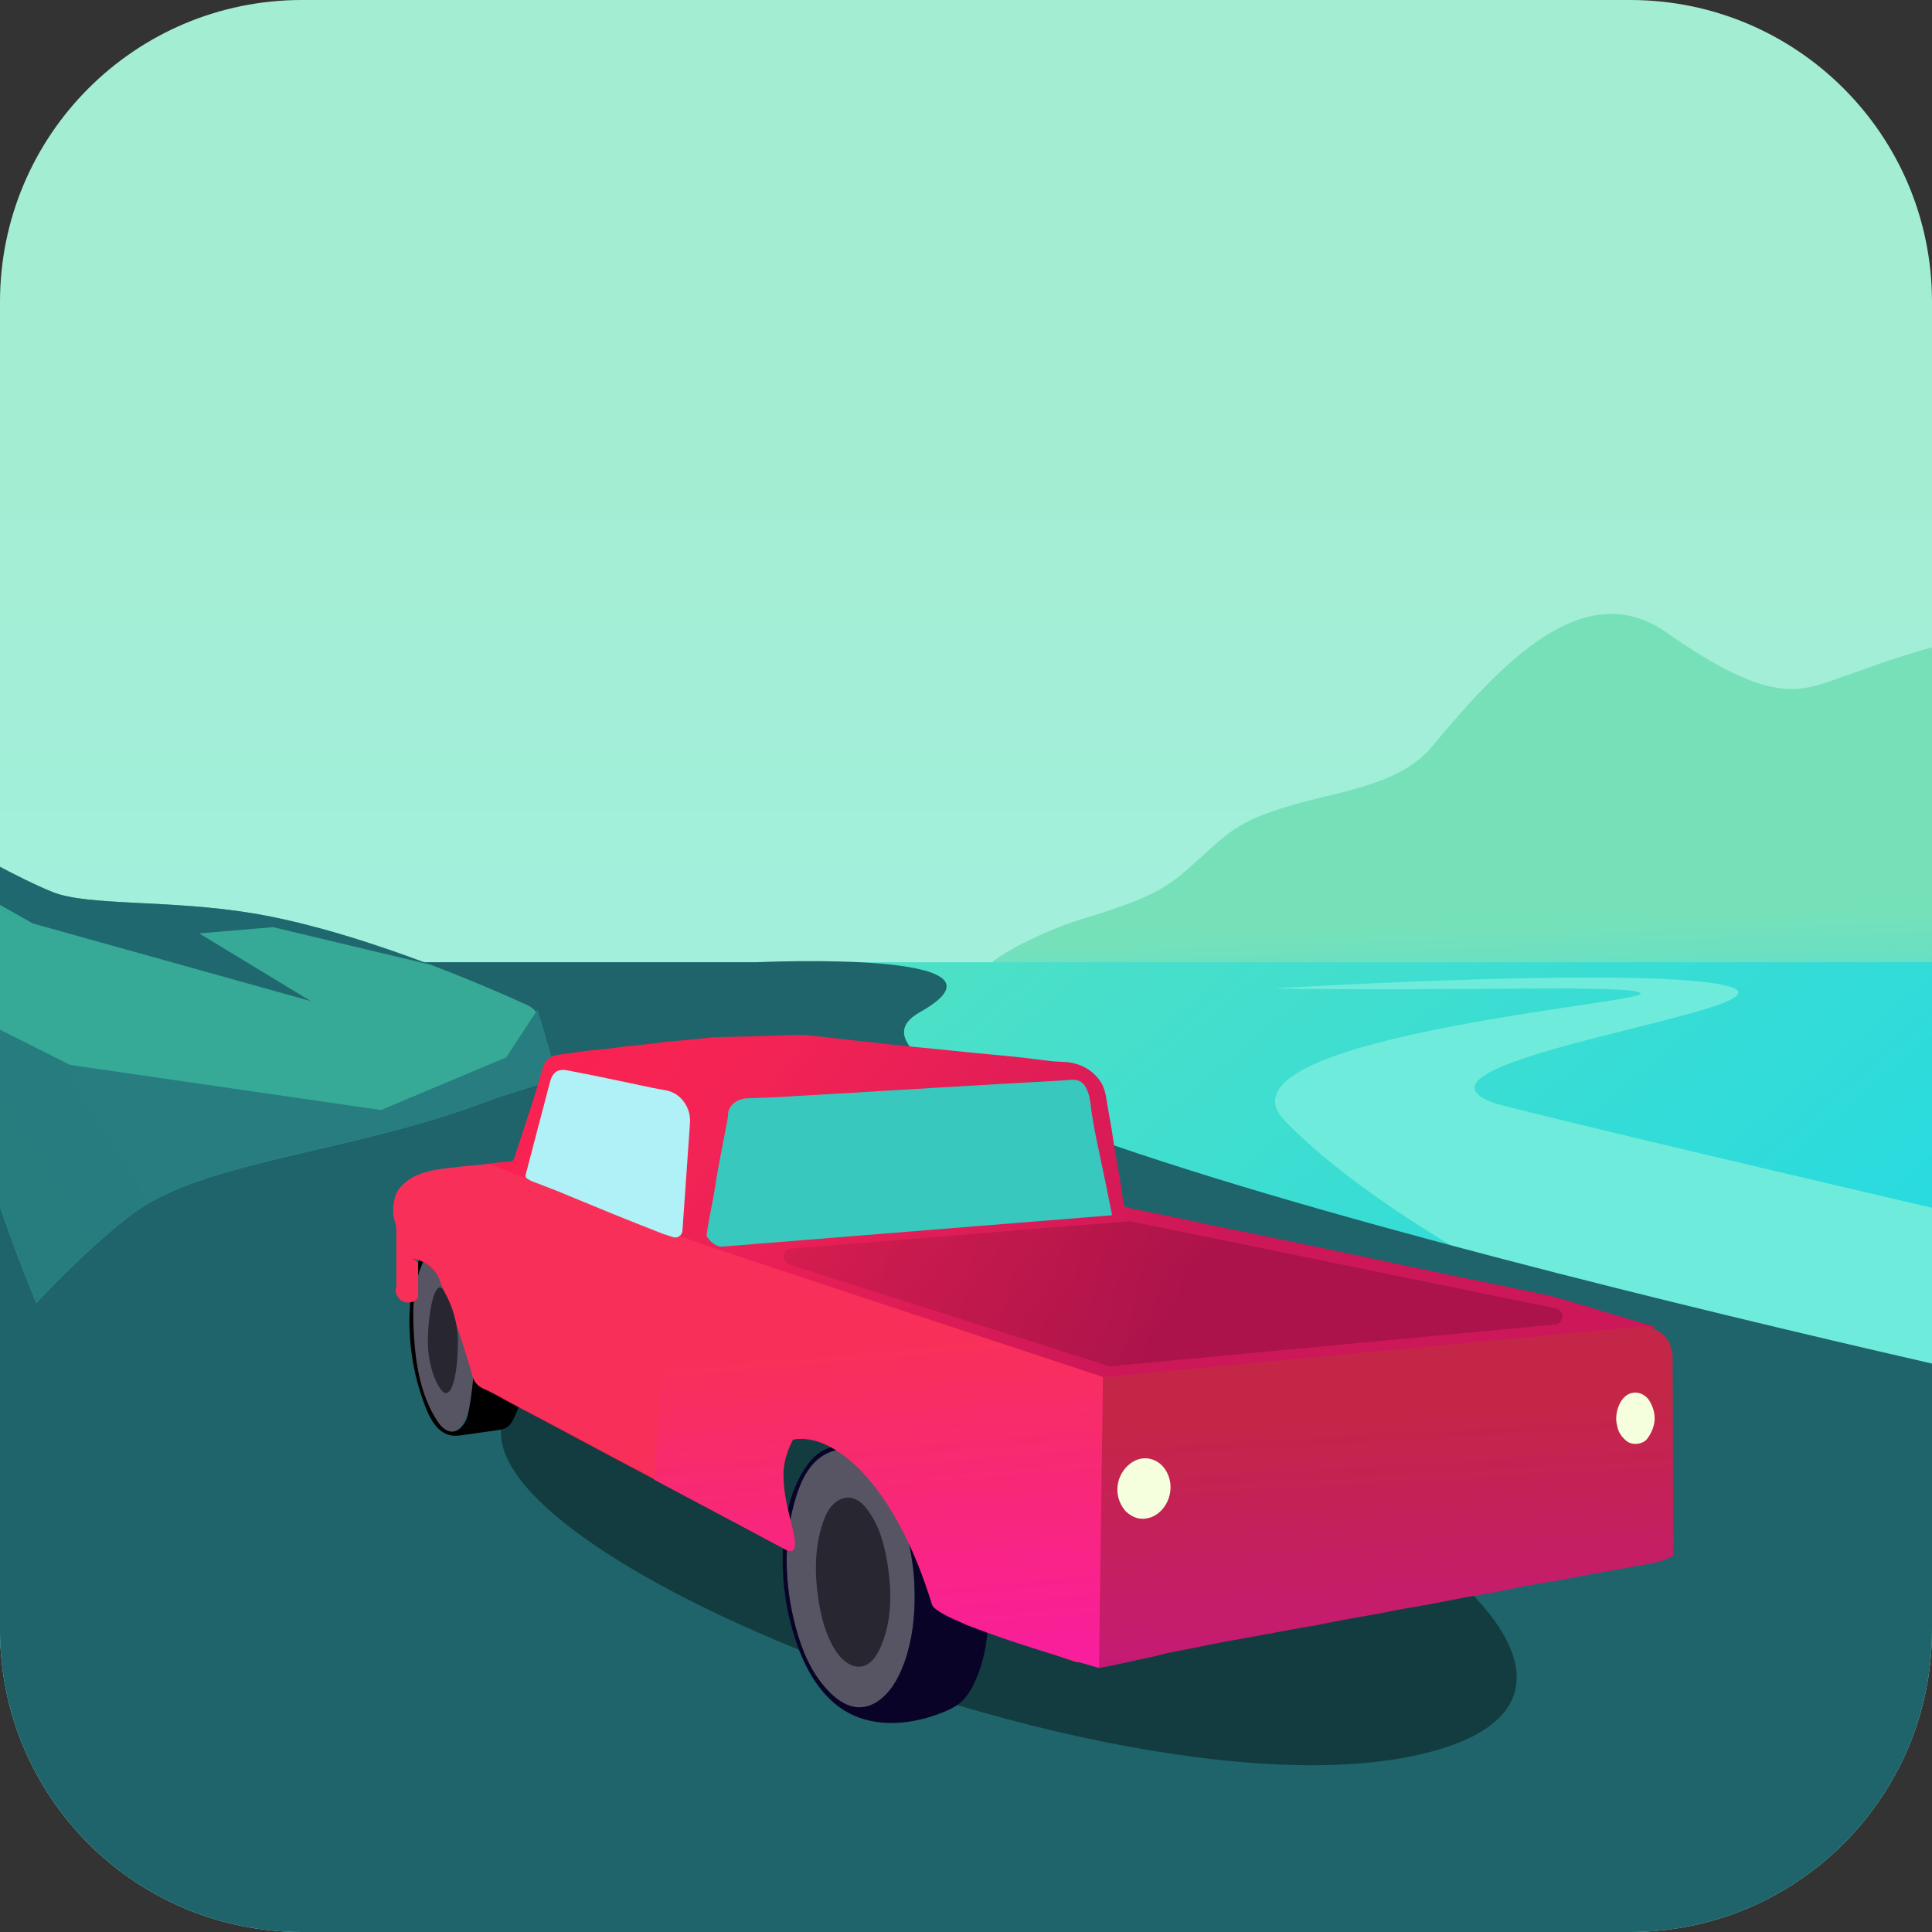 <?xml version="1.0" standalone="no"?><!DOCTYPE svg PUBLIC "-//W3C//DTD SVG 1.1//EN" "http://www.w3.org/Graphics/SVG/1.1/DTD/svg11.dtd"><svg height="1024" node-id="1" sillyvg="true" template-height="1024" template-width="1024" version="1.1" viewBox="0 0 1024 1024" width="1024" xmlns="http://www.w3.org/2000/svg" xmlns:xlink="http://www.w3.org/1999/xlink"><rect x="0" y="0" width="1024" height="1024" fill="#333333" stroke="none"/><defs node-id="58"><linearGradient gradientUnits="userSpaceOnUse" id="paint0_linear_610_4570" node-id="30" spreadMethod="pad" x1="512" x2="512" y1="0" y2="1224.67"><stop offset="0.193" stop-color="#a3eed2"></stop><stop offset="0.719" stop-color="#a1f0eb"></stop></linearGradient><linearGradient gradientUnits="userSpaceOnUse" id="paint1_linear_610_4570" node-id="33" spreadMethod="pad" x1="808.828" x2="818.789" y1="325.391" y2="598.985"><stop offset="0.594" stop-color="#76e1b9"></stop><stop offset="1" stop-color="#3fdae3"></stop></linearGradient><linearGradient gradientUnits="userSpaceOnUse" id="paint2_linear_610_4570" node-id="36" spreadMethod="pad" x1="447.578" x2="1079.77" y1="466.836" y2="1217.23"><stop offset="0.078" stop-color="#4ce0c7"></stop><stop offset="0.609" stop-color="#21d9e4"></stop></linearGradient><linearGradient gradientUnits="userSpaceOnUse" id="paint3_linear_610_4570" node-id="39" spreadMethod="pad" x1="294.844" x2="-369.218" y1="518.632" y2="942.304"><stop offset="0.265" stop-color="#47768c"></stop><stop offset="1" stop-color="#304763"></stop></linearGradient><linearGradient gradientUnits="userSpaceOnUse" id="paint4_linear_610_4570" node-id="42" spreadMethod="pad" x1="179.961" x2="695.343" y1="504.688" y2="902.272"><stop offset="0.11" stop-color="#fd224f"></stop><stop offset="0.33" stop-color="#f32355"></stop><stop offset="0.718" stop-color="#cc1758"></stop></linearGradient><linearGradient gradientUnits="userSpaceOnUse" id="paint5_linear_610_4570" node-id="46" spreadMethod="pad" x1="566.022" x2="582.197" y1="698.316" y2="985.752"><stop offset="0.202" stop-color="#f83059"></stop><stop offset="0.765" stop-color="#f91da1"></stop></linearGradient><linearGradient gradientUnits="userSpaceOnUse" id="paint6_linear_610_4570" node-id="49" spreadMethod="pad" x1="346.641" x2="374.531" y1="660.079" y2="982.149"><stop offset="0.202" stop-color="#f83059"></stop><stop offset="0.765" stop-color="#f91da1"></stop></linearGradient><linearGradient gradientUnits="userSpaceOnUse" id="paint7_linear_610_4570" node-id="52" spreadMethod="pad" x1="338.673" x2="735.566" y1="654.101" y2="740.543"><stop offset="0.072" stop-color="#000000" stop-opacity="0.4"></stop><stop offset="0.74" stop-color="#000000"></stop></linearGradient><clipPath id="clip0_610_4570" node-id="55"><path d="M 160.00 0.00 L 864.00 0.00 C 952.37 0.00 1024.00 71.63 1024.00 160.00 L 1024.00 864.00 C 1024.00 952.37 952.37 1024.00 864.00 1024.00 L 160.00 1024.00 C 71.63 1024.00 0.00 952.37 0.00 864.00 L 0.00 160.00 C -0.00 71.63 71.63 0.00 160.00 0.00 Z" fill="#000000" fill-rule="nonzero" node-id="111" stroke="none" target-height="1024" target-width="1024" target-x="0" target-y="0"></path></clipPath></defs><g clip-path="url(#clip0_610_4570)" id="sillyvg_g_0" node-id="115"><path d="M 160.00 0.00 L 864.00 0.00 C 952.37 0.00 1024.00 71.63 1024.00 160.00 L 1024.00 864.00 C 1024.00 952.37 952.37 1024.00 864.00 1024.00 L 160.00 1024.00 C 71.63 1024.00 0.00 952.37 0.00 864.00 L 0.00 160.00 C -0.00 71.63 71.63 0.00 160.00 0.00 Z" fill="url(#paint0_linear_610_4570)" fill-rule="nonzero" node-id="117" stroke="none" target-height="1024" target-width="1024" target-x="0" target-y="0"></path><path d="M 883.31 335.25 C 938.50 373.98 953.90 366.74 975.41 359.12 C 1022.08 342.58 1057.56 328.83 1098.36 345.35 L 1098.36 544.53 L 545.34 527.05 C 480.96 524.71 554.16 492.97 570.71 487.96 C 587.25 482.94 601.60 478.36 613.13 472.30 C 626.83 465.10 637.07 452.90 649.05 443.39 C 660.04 434.65 670.48 431.07 683.69 427.06 C 707.89 419.70 741.81 416.38 758.72 396.00 C 796.21 350.84 839.77 304.70 883.31 335.25 Z" fill="url(#paint1_linear_610_4570)" fill-rule="nonzero" node-id="119" stroke="none" target-height="239.83" target-width="617.4" target-x="480.96" target-y="304.7"></path><path d="M -70.39 510.00 L 1098.36 510.00 L 1098.36 555.16 C 1098.36 877.90 836.73 1139.53 513.98 1139.53 L 513.98 1139.53 C 191.24 1139.53 -70.39 877.90 -70.39 555.16 L -70.39 510.00 Z" fill="url(#paint2_linear_610_4570)" fill-rule="nonzero" node-id="121" stroke="none" target-height="629.53" target-width="1168.75" target-x="-70.39" target-y="510"></path><path d="M 1272.00 696.30 C 1262.12 696.30 803.48 589.22 790.85 584.29 C 734.02 562.14 957.77 534.21 916.23 522.75 C 876.08 511.67 674.67 523.92 674.67 523.92 C 774.11 525.57 867.09 521.51 869.56 526.61 C 872.03 531.72 638.83 550.25 680.90 593.94 C 754.40 670.25 944.58 748.00 944.58 748.00 L 1272.00 748.00 L 1272.00 696.30 Z" fill="#6febdb" fill-rule="nonzero" node-id="123" stroke="none" target-height="236.33" target-width="633.17" target-x="638.83" target-y="511.67"></path><path d="M 1106.33 741.09 C 1174.00 1088.00 579.00 1133.50 188.00 1069.00 C -203.00 1004.50 0.90 997.77 -28.00 928.00 C -76.30 811.39 -1.87 510.00 -1.87 510.00 L 401.09 510.00 C 401.09 510.00 547.04 503.11 487.42 536.56 C 395.12 588.36 1106.33 741.09 1106.33 741.09 Z" fill="#1e646a" fill-rule="nonzero" node-id="125" stroke="none" target-height="630.39" target-width="1377" target-x="-203" target-y="503.11"></path><path d="M 750.86 930.28 C 562.86 971.62 86.86 759.62 336.19 716.95 C 585.52 674.28 938.86 888.95 750.86 930.28 Z" fill="#000000" fill-opacity="0.4" fill-rule="nonzero" node-id="127" stroke="none" target-height="297.34" target-width="852" target-x="86.86" target-y="674.28"></path><path d="M 71.05 642.81 C 47.70 659.96 19.26 690.62 19.26 690.62 C 19.26 690.62 -10.58 620.25 -17.93 572.42 C -25.30 524.49 -17.93 449.57 -17.93 449.57 C -17.93 449.57 9.24 465.30 27.89 472.81 C 46.54 480.33 89.66 476.69 134.14 484.10 C 191.64 493.68 260.14 523.84 279.53 532.74 C 282.96 534.31 285.49 537.30 286.54 540.93 L 295.51 571.76 C 295.51 571.76 268.73 579.76 258.32 583.71 C 186.60 610.94 108.91 615.02 71.05 642.81 Z" fill="#36aa96" fill-rule="nonzero" node-id="129" stroke="none" target-height="241.05" target-width="320.81" target-x="-25.3" target-y="449.57"></path><path d="M 71.06 642.81 C 47.70 659.96 19.26 690.62 19.26 690.62 C 19.26 690.62 -10.57 620.25 -17.93 572.42 C -19.67 561.09 -20.59 548.24 -20.98 535.23 L 37.19 564.45 L 201.88 588.36 L 268.28 560.47 L 284.88 535.23 L 295.51 571.76 C 295.51 571.76 268.73 579.76 258.32 583.71 C 186.60 610.94 108.91 615.02 71.06 642.81 Z" fill="#247e7e" fill-rule="nonzero" node-id="131" stroke="none" target-height="155.39" target-width="316.49" target-x="-20.98" target-y="535.23"></path><path d="M 71.06 642.81 C 47.70 659.96 19.26 690.62 19.26 690.62 C 19.26 690.62 -10.57 620.25 -17.93 572.42 C -19.67 561.09 -20.59 548.24 -20.98 535.23 L 37.19 564.45 L 201.88 588.36 L 268.28 560.47 L 284.88 535.23 L 295.51 571.76 C 295.51 571.76 268.73 579.76 258.32 583.71 C 186.60 610.94 108.91 615.02 71.06 642.81 Z" fill="url(#paint3_linear_610_4570)" fill-opacity="0.1" fill-rule="nonzero" node-id="133" stroke="none" target-height="155.39" target-width="316.49" target-x="-20.98" target-y="535.23"></path><path d="M 27.89 472.81 C 46.54 480.33 89.66 476.69 134.14 484.10 C 165.56 489.34 200.26 500.71 228.44 511.41 L 144.76 491.41 L 105.59 494.73 L 164.69 530.59 L 17.27 489.41 L -16.60 470.16 L -17.93 449.57 C -17.93 449.57 9.24 465.30 27.89 472.81 Z" fill="#20686f" fill-rule="nonzero" node-id="135" stroke="none" target-height="81.02" target-width="246.37" target-x="-17.93" target-y="449.57"></path><path d="M 462.72 776.67 C 470.35 784.79 475.18 795.17 478.56 805.79 C 483.58 821.61 485.61 838.37 484.51 854.93 C 483.73 866.65 481.33 878.42 475.99 888.88 C 471.71 897.25 464.07 905.38 454.68 904.86 C 449.23 904.56 444.36 901.35 440.42 897.58 C 430.65 888.23 425.14 875.25 421.66 862.19 C 415.64 839.64 415.01 815.37 422.00 793.11 C 424.02 786.66 426.76 780.26 431.43 775.38 C 436.09 770.50 442.98 767.34 449.62 768.55 C 454.76 769.49 459.14 772.86 462.72 776.67 Z" fill="#575563" fill-rule="nonzero" node-id="137" stroke="none" target-height="138.04" target-width="70.6" target-x="415.01" target-y="767.34"></path><path d="M 470.40 828.94 C 472.81 844.08 472.78 860.17 466.25 874.04 C 464.36 878.06 461.50 882.17 457.17 883.17 C 451.41 884.51 446.01 879.77 442.82 874.79 C 437.79 866.94 435.35 857.70 433.89 848.49 C 431.70 834.62 431.63 820.14 436.21 806.87 C 437.38 803.49 438.90 800.12 441.39 797.55 C 443.88 794.98 447.51 793.29 451.05 793.87 C 454.65 794.46 457.51 797.20 459.71 800.11 C 465.96 808.37 468.78 818.71 470.40 828.94 Z" fill="#282630" fill-rule="nonzero" node-id="139" stroke="none" target-height="91.22" target-width="41.18" target-x="431.63" target-y="793.29"></path><path d="M 252.03 711.52 C 253.00 730.70 249.41 759.03 238.67 758.84 C 229.46 758.68 220.32 730.35 218.97 710.94 C 217.64 691.85 220.95 662.99 231.69 663.18 C 242.43 663.37 251.00 691.07 252.03 711.52 Z" fill="#575563" fill-rule="nonzero" node-id="141" stroke="none" target-height="96.04" target-width="35.36" target-x="217.64" target-y="662.99"></path><path d="M 219.30 676.63 C 219.99 673.10 220.89 669.49 223.01 666.58 C 228.24 659.41 238.59 658.97 247.47 659.22 C 250.12 659.29 252.90 659.40 255.24 660.67 C 256.93 661.60 258.25 663.07 259.46 664.57 C 270.73 678.51 275.24 696.73 277.11 714.55 C 278.44 727.22 277.99 740.47 272.29 751.86 C 271.38 753.68 270.27 755.50 268.54 756.58 C 267.00 757.55 265.13 757.83 263.32 758.08 C 257.80 758.86 252.29 759.63 246.78 760.40 C 243.78 760.82 241.18 761.36 238.25 760.61 C 231.79 758.95 228.07 752.27 225.63 746.06 C 216.99 724.15 214.76 699.75 219.30 676.63 Z M 219.32 706.64 C 220.23 722.68 222.84 739.19 231.49 752.73 C 233.29 755.55 235.73 758.44 239.06 758.78 C 242.06 759.09 244.46 756.99 246.07 754.44 C 247.69 751.88 248.28 748.83 248.79 745.85 C 253.34 719.17 253.38 690.00 238.34 667.50 C 237.28 665.91 236.06 664.29 234.30 663.54 C 231.91 662.52 229.03 663.40 227.08 665.13 C 225.13 666.86 223.97 669.28 223.04 671.72 C 218.84 682.74 218.65 694.87 219.32 706.64 Z" fill="#000000" fill-rule="nonzero" node-id="143" stroke="none" target-height="102.39" target-width="63.68" target-x="214.76" target-y="658.97"></path><path d="M 510.75 805.20 C 516.99 818.53 521.62 832.72 523.15 847.35 C 524.67 861.98 522.99 877.10 517.09 890.58 C 515.09 895.13 512.53 899.59 508.68 902.72 C 506.13 904.79 503.12 906.20 500.09 907.44 C 483.93 914.04 464.76 916.08 449.45 907.71 C 435.64 900.16 427.19 885.46 422.09 870.57 C 415.72 852.01 413.49 832.04 415.59 812.53 C 416.89 800.45 419.95 788.30 426.68 778.19 C 428.99 774.72 431.77 771.48 435.33 769.32 C 439.72 766.65 444.94 765.83 450.02 765.13 C 454.74 764.49 459.50 763.92 464.25 764.26 C 475.06 765.05 485.13 770.64 492.86 778.25 C 500.58 785.86 506.15 795.39 510.75 805.20 Z M 478.56 805.79 C 475.18 795.17 470.35 784.80 462.72 776.67 C 459.14 772.86 454.76 769.49 449.62 768.55 C 442.98 767.34 436.09 770.50 431.43 775.38 C 426.76 780.27 424.02 786.67 422.00 793.11 C 415.01 815.37 415.64 839.64 421.66 862.19 C 425.14 875.26 430.65 888.23 440.42 897.58 C 444.36 901.35 449.23 904.57 454.68 904.87 C 464.07 905.38 471.71 897.26 475.99 888.88 C 481.33 878.42 483.73 866.66 484.51 854.93 C 485.61 838.37 483.58 821.61 478.56 805.79 Z" fill="#090427" fill-rule="nonzero" node-id="145" stroke="none" target-height="152.16" target-width="111.18" target-x="413.49" target-y="763.92"></path><path d="M 217.95 667.65 C 218.25 667.41 221.77 669.01 221.59 670.08 C 221.65 675.55 221.59 681.02 221.64 686.49 C 221.66 688.73 220.01 689.76 218.44 690.09 C 216.22 690.55 213.67 690.73 211.90 688.72 C 210.33 686.95 209.23 684.92 210.14 682.37 C 210.31 681.87 210.17 681.25 210.17 680.68 C 210.17 672.90 210.20 665.12 210.15 657.34 C 210.12 654.33 210.52 651.11 209.60 648.36 C 207.97 643.52 208.32 639.00 209.71 634.29 C 210.63 631.15 212.78 628.99 215.11 627.02 C 219.41 623.38 224.70 621.77 230.07 620.68 C 234.37 619.81 238.78 619.49 243.15 618.92 C 248.44 618.22 253.73 617.48 259.04 616.81 C 262.81 616.33 266.60 615.83 270.39 615.59 C 271.75 615.51 272.23 614.84 272.54 613.88 C 276.10 603.05 279.68 592.22 283.15 581.35 C 284.82 576.09 286.17 570.73 287.87 565.48 C 289.11 561.65 291.93 559.57 295.98 559.06 C 300.93 558.43 305.85 557.60 310.81 556.98 C 313.93 556.58 317.08 556.45 320.21 556.09 C 324.51 555.59 328.80 554.95 333.09 554.42 C 334.86 554.20 336.66 554.18 338.43 553.97 C 343.08 553.44 347.72 552.82 352.37 552.30 C 355.43 551.95 358.50 551.73 361.57 551.43 C 367.28 550.88 372.99 550.30 378.69 549.74 C 378.90 549.72 379.12 549.74 379.33 549.74 C 385.28 549.60 391.24 549.47 397.19 549.31 C 401.59 549.19 405.99 549.02 410.38 548.89 C 415.77 548.74 421.17 548.43 426.55 548.54 C 432.26 549.07 466.06 552.99 471.76 553.56 C 475.90 553.98 480.04 554.42 484.18 554.83 C 489.96 555.40 495.74 555.95 501.51 556.53 C 505.58 556.94 509.65 557.40 513.72 557.80 C 519.71 558.38 525.70 558.92 531.69 559.50 C 535.76 559.90 539.83 560.31 543.90 560.78 C 548.41 561.31 552.90 561.96 557.41 562.45 C 559.89 562.72 562.39 562.71 564.88 562.90 C 572.37 563.49 578.60 566.75 582.96 572.77 C 585.26 575.93 586.08 579.97 586.67 583.94 C 587.38 588.77 588.37 593.57 589.17 598.39 C 589.80 602.17 590.26 605.99 590.89 609.77 C 591.68 614.46 592.62 619.11 593.40 623.79 C 594.04 627.58 594.67 631.37 595.09 635.18 L 595.11 635.34 C 595.57 639.47 595.59 639.66 599.81 640.55 C 607.50 642.16 615.22 643.64 622.91 645.25 C 629.28 646.58 635.61 648.08 641.98 649.41 C 647.13 650.50 652.32 651.41 657.49 652.46 C 662.44 653.46 667.37 654.55 672.32 655.58 C 677.53 656.67 682.74 657.74 687.96 658.82 C 692.91 659.84 697.86 660.85 702.81 661.89 C 707.30 662.83 711.78 663.81 716.27 664.76 C 721.28 665.81 726.30 666.83 731.31 667.89 C 736.31 668.95 741.31 670.05 746.31 671.12 C 751.38 672.21 756.45 673.28 761.53 674.34 C 766.68 675.40 771.84 676.43 776.99 677.50 C 782.00 678.53 787.01 679.60 792.03 680.64 C 796.52 681.58 801.02 682.50 805.51 683.43 C 810.66 684.50 815.80 685.56 820.95 686.64 C 827.26 687.97 869.99 701.49 876.30 702.78 L 887.24 816.96 C 883.56 819.28 879.04 824.99 874.70 825.72 C 868.43 826.76 862.20 827.96 855.94 829.08 C 851.13 829.95 846.31 830.75 841.51 831.64 C 836.39 832.59 831.30 833.67 826.18 834.59 C 820.31 835.64 814.40 836.51 808.53 837.60 C 802.97 838.63 797.45 839.90 791.89 840.95 C 786.96 841.89 781.98 842.61 777.04 843.53 C 770.55 844.74 764.08 846.08 757.59 847.28 C 752.58 848.21 747.54 848.98 742.54 849.90 C 738.35 850.67 734.18 851.62 729.99 852.38 C 724.98 853.30 719.95 854.07 714.94 854.99 C 709.37 856.02 703.82 857.19 698.25 858.24 C 693.97 859.04 689.67 859.73 685.39 860.50 C 680.52 861.38 675.67 862.30 670.81 863.20 C 666.47 864.00 662.13 864.80 657.79 865.59 C 654.56 866.17 651.32 866.68 648.09 867.29 C 643.84 868.11 639.60 868.98 635.35 869.83 C 630.39 870.82 625.43 871.86 620.45 872.79 C 616.23 873.57 611.98 874.17 607.76 874.94 C 603.50 875.72 599.29 877.03 595.00 877.34 C 590.59 877.67 587.27 880.85 582.86 880.36 C 580.64 880.11 578.82 881.37 576.79 880.36 C 565.61 876.60 543.70 872.34 532.56 868.47 C 525.70 866.09 518.89 863.57 512.03 861.17 C 508.94 860.09 507.03 856.02 504.05 854.70 C 499.80 852.83 498.99 850.14 496.63 845.93 C 492.61 838.73 492.56 834.26 490.49 826.36 C 488.24 817.78 490.90 808.09 486.32 800.36 C 482.50 793.92 474.73 790.34 469.60 784.94 C 464.77 779.84 466.34 770.71 460.18 767.48 C 453.72 764.10 443.82 758.69 436.58 757.34 C 433.60 756.79 417.32 756.41 416.01 759.14 C 413.84 763.68 409.22 769.15 409.27 774.16 C 409.30 778.38 406.50 779.61 406.94 783.84 C 407.82 792.35 409.94 798.38 411.94 806.62 C 412.30 808.11 421.22 821.64 419.10 821.76 C 418.12 821.81 417.00 821.69 416.15 821.24 C 407.80 816.81 399.50 812.26 391.16 807.80 C 383.05 803.46 374.91 799.19 366.81 794.87 C 357.94 790.13 349.10 785.36 340.23 780.63 C 332.12 776.31 323.99 772.03 315.88 767.71 C 307.53 763.26 299.21 758.77 290.86 754.32 C 284.37 750.86 277.86 747.45 271.37 744.00 C 266.50 741.41 261.78 738.47 256.73 736.31 C 253.34 734.87 251.41 732.75 250.49 729.40 C 250.12 728.06 249.78 726.72 249.37 725.40 C 246.92 717.65 244.63 709.84 241.95 702.16 C 239.04 693.83 235.99 685.53 232.58 677.40 C 230.62 672.71 226.62 669.69 221.90 667.87 C 220.75 667.43 218.29 667.07 217.95 667.65 Z" fill="url(#paint4_linear_610_4570)" fill-rule="nonzero" node-id="147" stroke="none" target-height="332.94" target-width="679.27" target-x="207.97" target-y="548.43"></path><path d="M 874.70 828.73 C 879.04 828.00 883.21 826.71 886.89 824.38 L 886.50 718.99 C 886.46 709.43 878.08 702.06 868.59 703.24 L 584.64 729.94 L 582.03 884.01 C 586.31 883.69 603.50 879.56 607.76 878.78 C 611.98 878.01 616.23 876.58 620.45 875.80 C 625.43 874.88 630.39 873.84 635.35 872.85 C 639.60 872.00 643.84 871.12 648.09 870.31 C 651.32 869.69 654.56 869.18 657.79 868.60 C 662.13 867.82 666.47 867.01 670.80 866.21 C 675.67 865.32 680.52 864.39 685.39 863.51 C 689.67 862.74 693.97 862.06 698.25 861.25 C 703.82 860.21 709.36 859.03 714.94 858.00 C 719.94 857.08 724.98 856.32 729.99 855.40 C 734.18 854.63 738.34 853.68 742.54 852.91 C 747.54 851.99 752.58 851.23 757.59 850.30 C 764.08 849.09 770.54 847.75 777.04 846.54 C 781.98 845.63 786.95 844.90 791.89 843.97 C 797.45 842.91 802.97 841.64 808.53 840.61 C 814.40 839.52 820.31 838.66 826.18 837.60 C 831.30 836.68 836.39 835.61 841.51 834.65 C 846.31 833.76 851.13 832.96 855.94 832.10 C 862.19 830.98 868.43 829.77 874.70 828.73 Z" fill="url(#paint5_linear_610_4570)" fill-rule="nonzero" node-id="149" stroke="none" target-height="181.95" target-width="304.86" target-x="582.03" target-y="702.06"></path><path d="M 874.70 828.73 C 879.04 828.00 883.21 826.71 886.89 824.38 L 886.50 718.99 C 886.46 709.43 878.08 702.06 868.59 703.24 L 584.64 729.94 L 582.03 884.01 C 586.31 883.69 603.50 879.56 607.76 878.78 C 611.98 878.01 616.23 876.58 620.45 875.80 C 625.43 874.88 630.39 873.84 635.35 872.85 C 639.60 872.00 643.84 871.12 648.09 870.31 C 651.32 869.69 654.56 869.18 657.79 868.60 C 662.13 867.82 666.47 867.01 670.80 866.21 C 675.67 865.32 680.52 864.39 685.39 863.51 C 689.67 862.74 693.97 862.06 698.25 861.25 C 703.82 860.21 709.36 859.03 714.94 858.00 C 719.94 857.08 724.98 856.32 729.99 855.40 C 734.18 854.63 738.34 853.68 742.54 852.91 C 747.54 851.99 752.58 851.23 757.59 850.30 C 764.08 849.09 770.54 847.75 777.04 846.54 C 781.98 845.63 786.95 844.90 791.89 843.97 C 797.45 842.91 802.97 841.64 808.53 840.61 C 814.40 839.52 820.31 838.66 826.18 837.60 C 831.30 836.68 836.39 835.61 841.51 834.65 C 846.31 833.76 851.13 832.96 855.94 832.10 C 862.19 830.98 868.43 829.77 874.70 828.73 Z" fill="#000000" fill-opacity="0.21" fill-rule="nonzero" node-id="151" stroke="none" target-height="181.95" target-width="304.86" target-x="582.03" target-y="702.06"></path><path d="M 217.84 667.19 C 218.15 666.96 221.66 668.56 221.49 669.62 C 221.54 675.09 221.49 680.57 221.54 686.04 C 221.56 688.28 219.91 689.31 218.34 689.64 C 216.12 690.10 213.56 690.27 211.79 688.27 C 210.23 686.49 209.13 684.47 210.03 681.91 C 210.21 681.41 210.06 680.79 210.06 680.23 C 210.06 672.45 210.10 664.66 210.04 656.88 C 210.02 653.88 210.42 650.65 209.50 647.91 C 207.87 643.07 208.21 638.55 209.60 633.84 C 210.53 630.70 212.68 628.53 215.01 626.57 C 219.30 622.93 224.59 621.32 229.97 620.23 C 234.27 619.35 238.68 619.04 243.04 618.47 C 248.34 617.77 253.68 617.58 258.98 616.91 L 371.88 659.41 L 584.38 729.80 L 578.40 882.54 C 578.27 881.03 571.27 881.24 569.90 880.78 C 558.73 877.03 543.60 871.88 532.46 868.02 C 525.60 865.64 518.78 863.12 511.93 860.72 C 508.83 859.64 506.92 855.57 503.94 854.25 C 499.70 852.37 498.89 849.69 496.53 845.48 C 492.50 838.28 492.46 833.81 490.39 825.91 C 488.14 817.33 490.80 807.63 486.21 799.90 C 482.39 793.47 474.62 789.89 469.50 784.48 C 464.67 779.39 466.23 770.25 460.07 767.03 C 453.62 763.64 443.72 758.24 436.48 756.89 C 433.50 756.33 417.22 755.96 415.91 758.69 C 413.74 763.23 409.12 768.70 409.16 773.70 C 409.20 777.93 406.39 779.15 406.83 783.39 C 407.71 791.90 409.84 797.93 411.84 806.17 C 412.20 807.65 421.11 821.19 418.99 821.31 C 418.02 821.36 416.89 821.24 416.05 820.79 C 407.69 816.35 399.39 811.81 391.05 807.35 C 382.95 803.01 374.81 798.74 366.70 794.41 C 357.83 789.68 348.99 784.91 340.13 780.18 C 332.02 775.85 323.88 771.58 315.77 767.25 C 307.43 762.80 299.10 758.31 290.76 753.86 C 284.27 750.41 277.76 746.99 271.27 743.54 C 266.39 740.96 261.68 738.02 256.62 735.86 C 253.24 734.41 251.30 732.30 250.38 728.94 C 250.02 727.61 249.68 726.27 249.26 724.95 C 246.82 717.19 244.53 709.38 241.85 701.71 C 238.94 693.37 235.88 685.08 232.47 676.94 C 230.51 672.26 226.51 669.24 221.79 667.42 C 220.65 666.98 218.19 666.62 217.84 667.19 Z" fill="#f83059" fill-rule="nonzero" node-id="153" stroke="none" target-height="265.63" target-width="376.51" target-x="207.87" target-y="616.91"></path><path d="M 354.80 681.08 C 353.99 683.76 353.84 686.65 353.49 689.45 L 346.64 784.21 L 416.53 821.36 C 416.53 821.36 419.38 823.13 420.56 821.36 C 423.96 816.27 415.25 799.95 415.25 781.49 C 415.25 771.71 420.35 763.02 420.35 763.02 C 441.10 759.04 473.83 784.88 493.99 850.46 C 496.98 860.19 582.48 884.04 582.48 884.04 L 584.60 729.92 L 375.57 661.06 C 373.25 660.39 370.62 659.80 368.32 660.22 C 363.88 661.04 361.46 664.90 359.53 668.43 C 357.39 672.34 356.09 676.77 354.80 681.08 Z" fill="url(#paint6_linear_610_4570)" fill-rule="nonzero" node-id="155" stroke="none" target-height="224.24" target-width="237.96" target-x="346.64" target-y="659.8"></path><path d="M 301.38 567.43 C 296.05 566.27 292.98 567.86 291.50 573.48 L 278.59 622.73 C 278.47 623.21 278.60 624.02 278.92 624.28 C 279.85 625.00 280.88 625.66 281.97 626.09 C 286.53 627.90 291.15 629.54 295.69 631.39 C 305.13 635.23 314.51 639.22 323.96 643.06 C 333.10 646.77 342.28 650.39 351.46 654.00 C 352.06 654.23 354.49 655.00 356.79 655.71 C 359.13 656.44 361.54 654.78 361.71 652.34 L 365.71 595.23 C 365.93 592.12 365.30 589.02 363.88 586.25 C 361.69 581.94 357.77 578.78 353.01 577.91 C 350.19 577.39 347.34 576.90 345.17 576.45 C 340.68 575.52 336.20 574.54 331.72 573.59 L 331.11 573.47 C 325.72 572.33 320.32 571.20 314.92 570.10 C 310.41 569.18 305.88 568.40 301.38 567.43 Z" fill="#aff1f6" fill-rule="nonzero" node-id="157" stroke="none" target-height="90.17" target-width="87.46" target-x="278.47" target-y="566.27"></path><path d="M 596.58 800.97 C 589.50 792.73 591.57 781.42 599.10 775.68 C 606.45 770.06 616.23 773.35 619.44 782.57 C 622.78 792.18 617.02 802.01 609.65 804.32 C 604.68 805.89 600.42 804.60 596.58 800.97 Z" fill="#f6ffdd" fill-rule="nonzero" node-id="159" stroke="none" target-height="35.83" target-width="33.28" target-x="589.5" target-y="770.06"></path><path d="M 857.11 755.53 C 857.59 759.04 859.55 761.68 862.16 763.82 C 865.13 766.24 870.91 765.55 873.10 762.53 C 877.55 756.39 878.36 749.90 874.61 743.07 C 872.44 739.12 868.25 737.31 864.38 738.46 C 858.24 740.27 855.40 749.81 857.11 755.53 Z" fill="#f6ffdd" fill-rule="nonzero" node-id="161" stroke="none" target-height="28.93" target-width="22.96" target-x="855.4" target-y="737.31"></path><path d="M 374.48 654.85 C 374.40 655.43 378.50 661.72 383.81 660.66 L 589.44 644.11 L 588.73 640.63 C 588.01 636.84 587.24 633.05 586.46 629.27 C 585.40 624.13 584.31 618.99 583.24 613.84 C 582.26 609.16 581.24 604.48 580.33 599.78 C 579.67 596.36 579.15 592.91 578.57 589.47 C 578.00 586.03 577.93 582.40 576.75 579.18 C 575.17 574.82 573.10 571.85 567.42 572.34 C 562.88 572.73 558.33 572.94 553.77 573.20 C 548.66 573.50 543.54 573.77 538.43 574.06 C 533.59 574.33 528.76 574.62 523.92 574.90 C 519.02 575.19 514.12 575.47 509.21 575.75 L 507.64 575.85 C 503.33 576.10 499.02 576.35 494.71 576.60 C 490.09 576.88 485.47 577.18 480.85 577.45 C 475.94 577.74 471.04 578.01 466.13 578.30 C 461.58 578.58 457.03 578.88 452.48 579.15 C 447.44 579.44 442.39 579.71 437.35 580.00 C 432.58 580.27 427.82 580.57 423.06 580.85 C 418.22 581.13 413.39 581.46 408.56 581.68 C 404.30 581.88 400.04 581.93 395.79 582.13 C 391.29 582.35 385.90 585.48 385.86 590.84 C 385.85 591.91 385.65 592.99 385.45 594.04 L 385.45 594.06 C 384.33 599.96 383.18 605.86 382.06 611.75 C 381.34 615.56 380.61 619.36 379.95 623.18 C 379.33 626.76 378.86 630.36 378.23 633.93 C 377.59 637.54 376.79 641.12 376.13 644.73 C 375.51 648.09 374.93 651.46 374.48 654.85 Z" fill="#39c8bd" fill-rule="nonzero" node-id="163" stroke="none" target-height="89.87" target-width="215.04" target-x="374.4" target-y="571.85"></path><path d="M 418.37 670.24 C 413.88 668.78 414.64 662.20 419.35 661.82 L 598.26 647.30 C 598.68 647.27 599.10 647.29 599.50 647.38 L 824.60 693.49 C 829.41 694.50 829.08 701.47 824.20 702.02 L 589.08 724.07 C 588.48 724.14 587.86 724.08 587.28 723.89 L 418.37 670.24 Z" fill="url(#paint7_linear_610_4570)" fill-opacity="0.16" fill-rule="nonzero" node-id="165" stroke="none" target-height="76.87" target-width="415.53" target-x="413.88" target-y="647.27"></path><path d="M 242.72 712.44 C 242.47 726.92 240.09 739.41 235.78 738.26 C 232.66 737.42 226.51 724.92 226.77 710.00 C 227.03 695.09 230.34 678.72 234.59 683.12 C 236.69 686.40 242.98 697.52 242.72 712.44 Z" fill="#282630" fill-rule="nonzero" node-id="167" stroke="none" target-height="60.69" target-width="16.47" target-x="226.51" target-y="678.72"></path></g></svg>